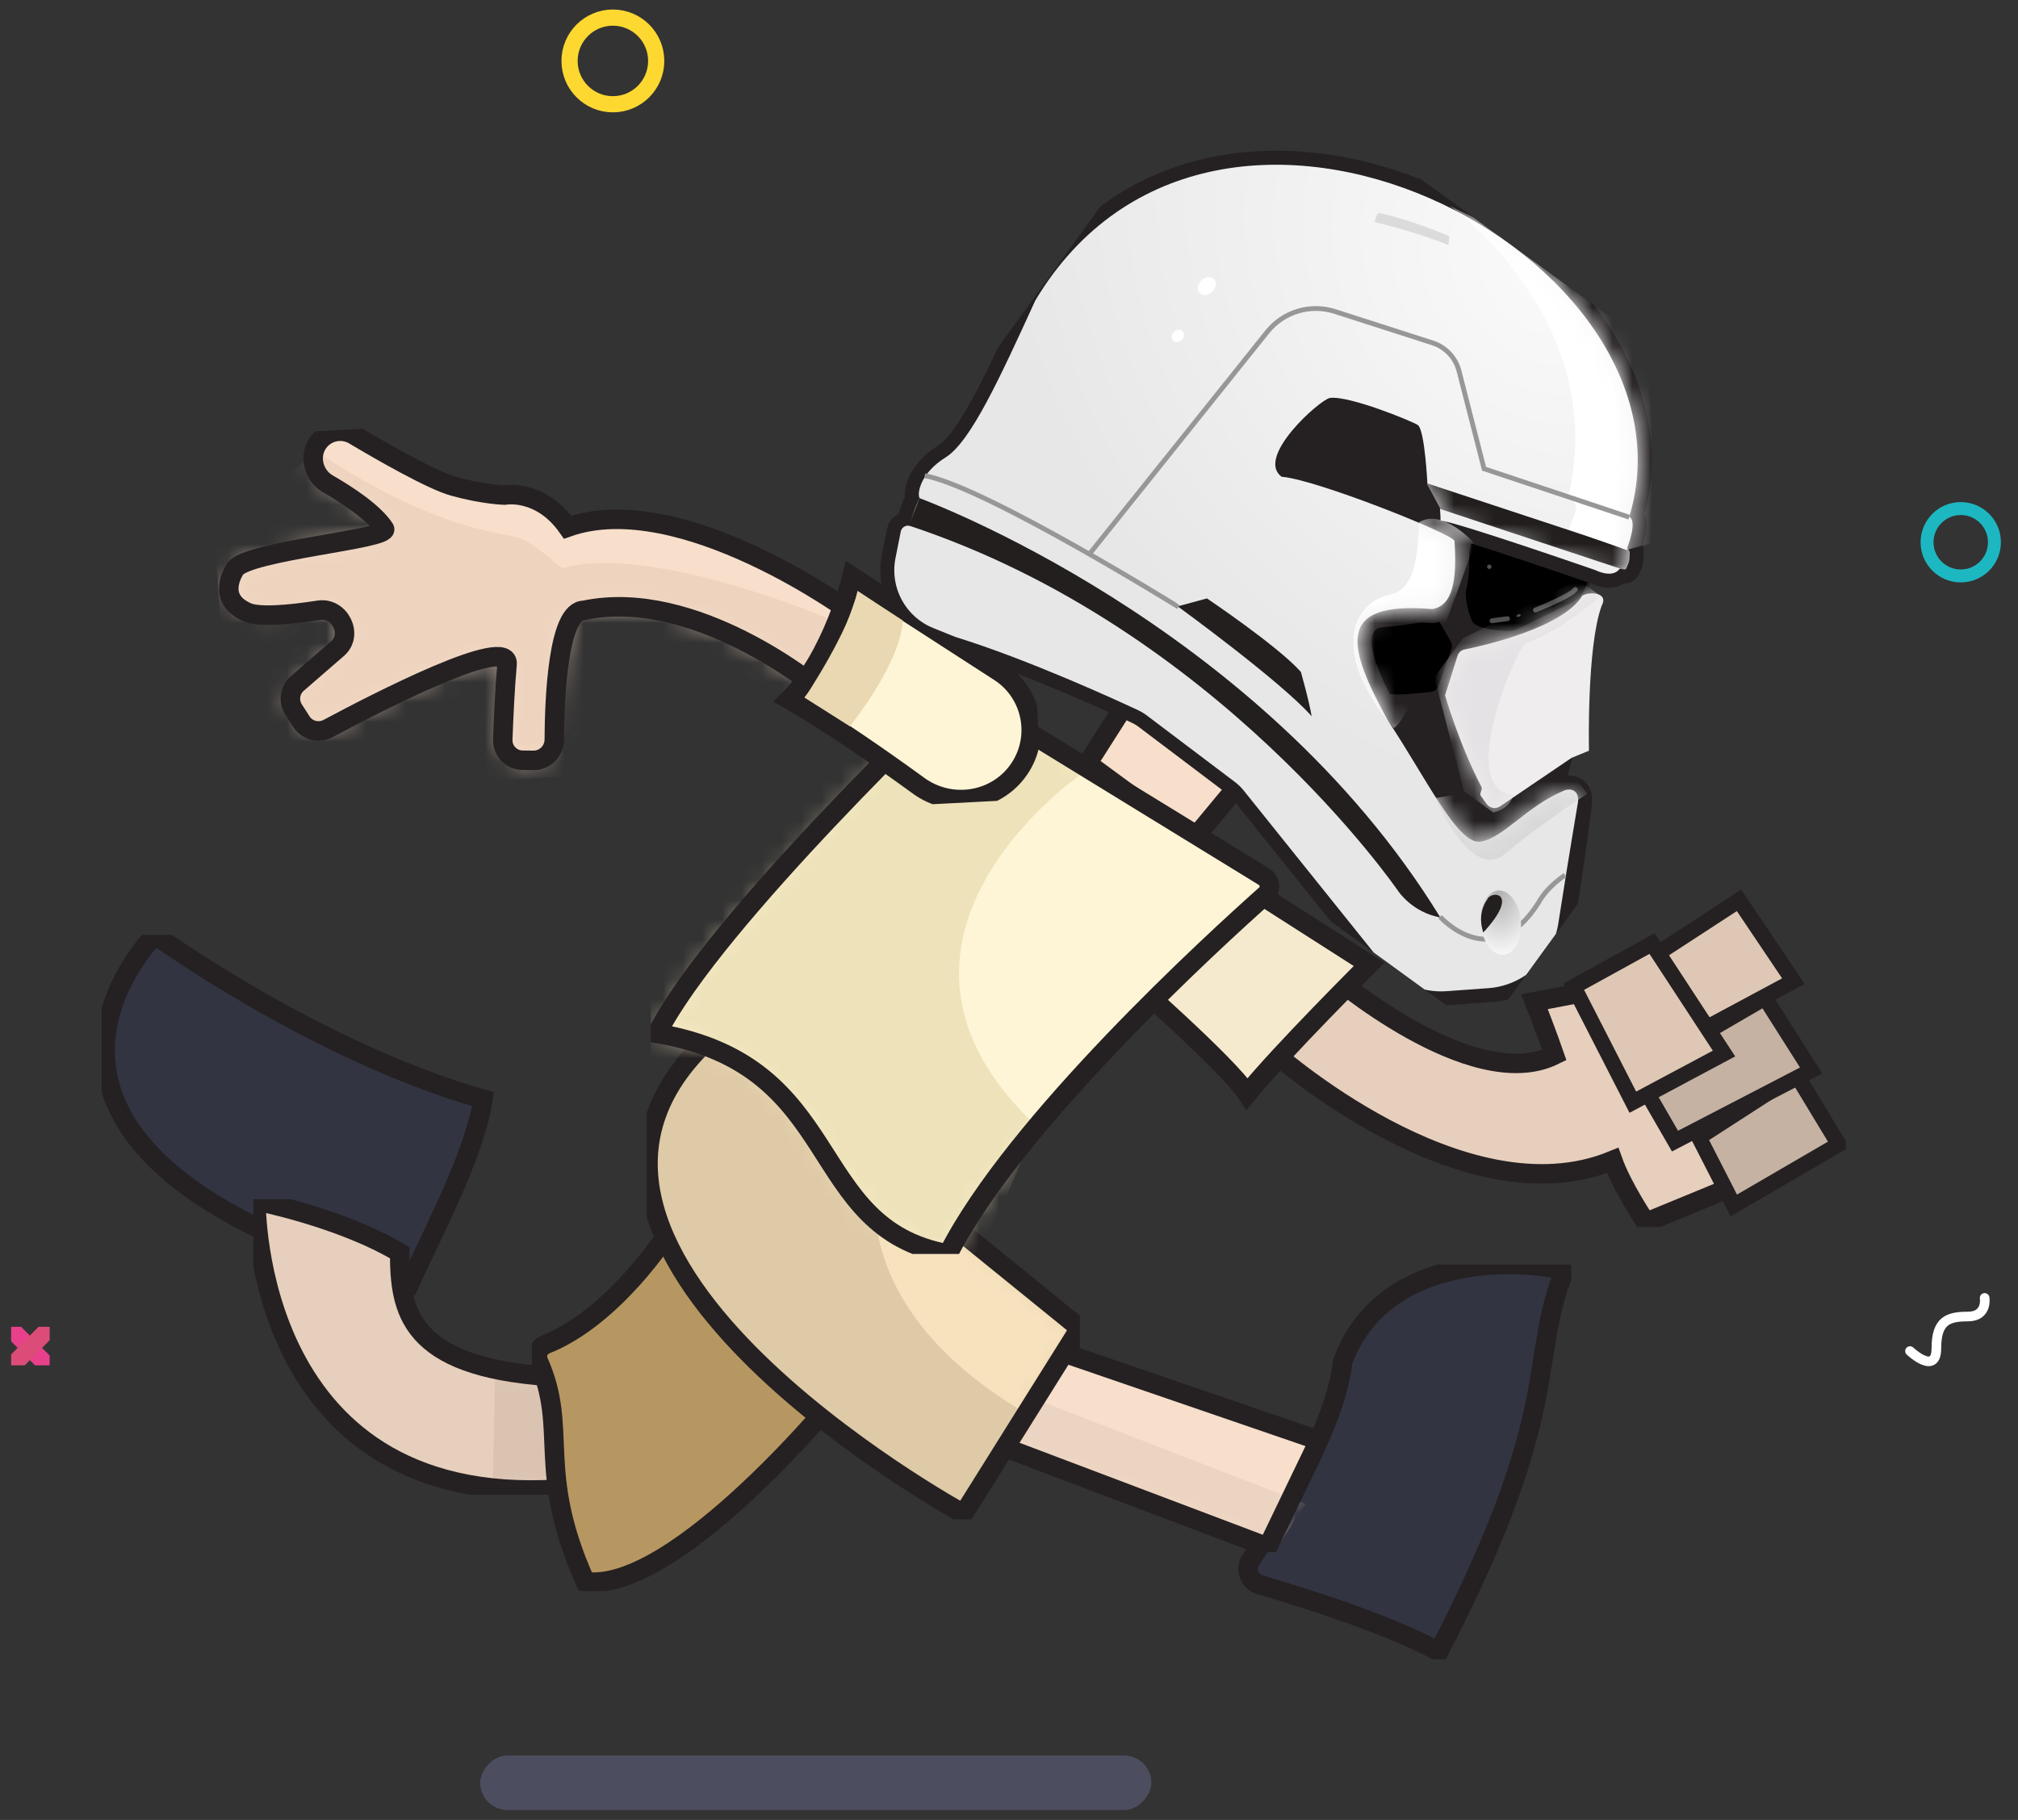 <svg width="102" height="92" viewBox="0 0 102 92" fill="none" xmlns="http://www.w3.org/2000/svg">
<rect x="0" y="0" width="102" height="92" fill="#333333" stroke="none"/>
<g clip-path="url(#clip0)">
<rect width="33.923" height="2.752" rx="1.376" transform="matrix(-1 0 0 1 58.194 88.745)" fill="#4D4D60"/>
<g clip-path="url(#clip1)">
<path fill-rule="evenodd" clip-rule="evenodd" d="M60.268 42.491L62.743 39.509L57.407 34.767L54.969 38.596L60.268 42.491Z" fill="#F7DFCB" stroke="#252122" stroke-width="0.985"/>
<g clip-path="url(#clip2)">
<path fill-rule="evenodd" clip-rule="evenodd" d="M64.217 53.068C64.217 53.068 73.89 61.794 81.514 58.663C82.001 60.033 83.192 61.794 83.192 61.794L89.977 59.001L85.173 49.188L77.561 50.639C77.561 50.639 78.266 52.458 78.566 53.336C74.39 55.399 67.196 49.188 67.196 49.188L64.217 53.068Z" fill="#E7CFBD" stroke="#252122" stroke-width="0.985"/>
<path fill-rule="evenodd" clip-rule="evenodd" d="M90.797 54.315L92.938 57.851L87.635 60.938L85.874 57.495L90.797 54.315Z" fill="#C5B2A3" stroke="#252122" stroke-width="0.788"/>
<path fill-rule="evenodd" clip-rule="evenodd" d="M84.663 57.685L91.544 54.116L89.213 50.441L82.678 54.246L84.663 57.685Z" fill="#C5B2A3" stroke="#252122" stroke-width="0.788"/>
<path fill-rule="evenodd" clip-rule="evenodd" d="M85.856 52.17L90.647 49.599L87.899 45.514L83.437 48.422L85.856 52.17Z" fill="#DEC8B5" stroke="#252122" stroke-width="0.788"/>
<path fill-rule="evenodd" clip-rule="evenodd" d="M83.503 47.699L87.14 53.258L82.532 55.718L79.543 49.879L83.503 47.699Z" fill="#DEC8B5" stroke="#252122" stroke-width="0.788"/>
<path fill-rule="evenodd" clip-rule="evenodd" d="M56.87 49.266C56.87 49.266 62.032 53.775 63.038 55.296C64.76 53.173 69.206 48.749 69.206 48.749L62.473 44.444L56.87 49.266Z" fill="#F6EACE" stroke="#252122" stroke-width="0.985"/>
</g>
<g clip-path="url(#clip3)">
<path fill-rule="evenodd" clip-rule="evenodd" d="M63.675 80.111C63.144 79.956 62.914 79.318 63.223 78.859C64.557 76.876 67.503 72.177 67.862 68.846C69.958 63.122 77.224 63.723 79.072 64.232C77.224 68.846 79.072 71.234 72.725 83.487C70.02 82.039 65.694 80.698 63.675 80.111Z" fill="#323441" stroke="#252122" stroke-width="0.985"/>
<g clip-path="url(#clip4)">
<path fill-rule="evenodd" clip-rule="evenodd" d="M53.197 68.193L66.67 72.817L64.076 78.205L50.169 72.945L53.197 68.193Z" fill="#F7DFCB"/>
<mask id="mask0" mask-type="alpha" maskUnits="userSpaceOnUse" x="50" y="68" width="17" height="11">
<path fill-rule="evenodd" clip-rule="evenodd" d="M53.197 68.193L66.67 72.817L64.076 78.205L50.169 72.945L53.197 68.193Z" fill="white"/>
</mask>
<g mask="url(#mask0)">
<path fill-rule="evenodd" clip-rule="evenodd" d="M51.184 70.285L65.998 76.023L64.629 78.118L50.103 72.688L51.184 70.285Z" fill="#EBD4C1"/>
</g>
<path fill-rule="evenodd" clip-rule="evenodd" d="M53.197 68.193L66.67 72.817L64.076 78.205L50.169 72.945L53.197 68.193Z" stroke="#252122" stroke-width="0.985"/>
<mask id="mask1" mask-type="alpha" maskUnits="userSpaceOnUse" x="49" y="67" width="19" height="12">
<path fill-rule="evenodd" clip-rule="evenodd" d="M53.197 68.193L66.67 72.817L64.076 78.205L50.169 72.945L53.197 68.193Z" fill="white" stroke="white" stroke-width="0.985"/>
</mask>
<g mask="url(#mask1)">
</g>
</g>
</g>
<g clip-path="url(#clip5)">
<path fill-rule="evenodd" clip-rule="evenodd" d="M20.694 64.903C21.781 62.505 24.005 58.349 24.413 55.567C15.908 53.132 7.837 47.258 7.837 47.258C7.837 47.258 -3.143 58.157 20.694 64.903Z" fill="#323441" stroke="#252122" stroke-width="0.985"/>
<g clip-path="url(#clip6)">
<path fill-rule="evenodd" clip-rule="evenodd" d="M27.766 69.579C20.645 69.094 20.203 66.251 20.203 63.327C17.211 61.536 12.941 60.706 12.941 60.706C12.941 60.706 12.695 76.737 28.954 75.221C28.404 72.743 28.954 71.93 27.766 69.579Z" fill="#E7CFBD"/>
<mask id="mask2" mask-type="alpha" maskUnits="userSpaceOnUse" x="12" y="60" width="17" height="16">
<path fill-rule="evenodd" clip-rule="evenodd" d="M27.766 69.579C20.645 69.094 20.203 66.251 20.203 63.327C17.211 61.536 12.941 60.706 12.941 60.706C12.941 60.706 12.695 76.737 28.954 75.221C28.404 72.743 28.954 71.93 27.766 69.579Z" fill="white"/>
</mask>
<g mask="url(#mask2)">
<path fill-rule="evenodd" clip-rule="evenodd" d="M25.021 69.708L24.901 75.323L28.606 75.293L28.38 69.588L25.021 69.708Z" fill="#DAC3B1"/>
</g>
<path fill-rule="evenodd" clip-rule="evenodd" d="M27.766 69.579C20.645 69.094 20.203 66.251 20.203 63.327C17.211 61.536 12.941 60.706 12.941 60.706C12.941 60.706 12.695 76.737 28.954 75.221C28.404 72.743 28.954 71.93 27.766 69.579Z" stroke="#252122" stroke-width="0.985"/>
<mask id="mask3" mask-type="alpha" maskUnits="userSpaceOnUse" x="12" y="60" width="18" height="16">
<path fill-rule="evenodd" clip-rule="evenodd" d="M27.766 69.579C20.645 69.094 20.203 66.251 20.203 63.327C17.211 61.536 12.941 60.706 12.941 60.706C12.941 60.706 12.695 76.737 28.954 75.221C28.404 72.743 28.954 71.93 27.766 69.579Z" fill="white" stroke="white" stroke-width="0.985"/>
</mask>
<g mask="url(#mask3)">
</g>
</g>
</g>
<g clip-path="url(#clip7)">
<path fill-rule="evenodd" clip-rule="evenodd" d="M33.751 62.347C33.751 62.347 31.064 66.581 27.577 67.962C27.238 68.096 27.069 68.495 27.218 68.828C28.763 72.287 27.055 74.311 29.585 79.954C34.202 80.578 42.549 70.304 42.549 70.304L33.751 62.347Z" fill="#B79761" stroke="#252122" stroke-width="0.985"/>
<g clip-path="url(#clip8)">
<path fill-rule="evenodd" clip-rule="evenodd" d="M54.581 67.14C54.581 67.14 42.964 57.712 36.173 52.215C23.875 62.956 48.702 76.526 48.702 76.526L54.581 67.14Z" fill="#DFCAA7"/>
<mask id="mask4" mask-type="alpha" maskUnits="userSpaceOnUse" x="32" y="52" width="23" height="25">
<path fill-rule="evenodd" clip-rule="evenodd" d="M54.581 67.14C54.581 67.14 42.964 57.712 36.173 52.215C23.875 62.956 48.702 76.526 48.702 76.526L54.581 67.14Z" fill="white"/>
</mask>
<g mask="url(#mask4)">
<path fill-rule="evenodd" clip-rule="evenodd" d="M51.321 71.125C42.467 65.62 44.398 59.2 44.398 59.2L53.94 67.112C53.94 67.112 52.507 72.022 51.321 71.125Z" fill="#F7E2BE"/>
</g>
<path fill-rule="evenodd" clip-rule="evenodd" d="M54.581 67.14C54.581 67.14 42.964 57.712 36.173 52.215C23.875 62.956 48.702 76.526 48.702 76.526L54.581 67.14Z" stroke="#252122" stroke-width="0.985"/>
<mask id="mask5" mask-type="alpha" maskUnits="userSpaceOnUse" x="32" y="51" width="24" height="27">
<path fill-rule="evenodd" clip-rule="evenodd" d="M54.581 67.14C54.581 67.14 42.964 57.712 36.173 52.215C23.875 62.956 48.702 76.526 48.702 76.526L54.581 67.14Z" fill="white" stroke="white" stroke-width="0.985"/>
</mask>
<g mask="url(#mask5)">
</g>
</g>
<g clip-path="url(#clip9)">
<path fill-rule="evenodd" clip-rule="evenodd" d="M63.971 45.233C64.257 44.978 64.217 44.518 63.889 44.317L48.415 34.82C48.415 34.82 36.102 46.512 33.215 52.24C42.813 53.869 40.614 62.068 47.922 63.39C51.286 56.741 61.433 47.489 63.971 45.233Z" fill="#FEF5D6"/>
<mask id="mask6" mask-type="alpha" maskUnits="userSpaceOnUse" x="33" y="34" width="32" height="30">
<path fill-rule="evenodd" clip-rule="evenodd" d="M63.971 45.233C64.257 44.978 64.217 44.518 63.889 44.317L48.415 34.82C48.415 34.82 36.102 46.512 33.215 52.24C42.813 53.869 40.614 62.068 47.922 63.39C51.286 56.741 61.433 47.489 63.971 45.233Z" fill="white"/>
</mask>
<g mask="url(#mask6)">
<path fill-rule="evenodd" clip-rule="evenodd" d="M54.561 39.2C54.561 39.2 42.573 47.529 52.239 56.788C50.839 61.988 47.299 66.185 47.299 66.185L28.273 50.273L39.047 36.992L47.63 34.047L54.561 39.2Z" fill="#EDE2B9"/>
</g>
<path fill-rule="evenodd" clip-rule="evenodd" d="M63.971 45.233C64.257 44.978 64.217 44.518 63.889 44.317L48.415 34.82C48.415 34.82 36.102 46.512 33.215 52.24C42.813 53.869 40.614 62.068 47.922 63.39C51.286 56.741 61.433 47.489 63.971 45.233Z" stroke="#252122" stroke-width="0.985"/>
<mask id="mask7" mask-type="alpha" maskUnits="userSpaceOnUse" x="32" y="34" width="33" height="30">
<path fill-rule="evenodd" clip-rule="evenodd" d="M63.971 45.233C64.257 44.978 64.217 44.518 63.889 44.317L48.415 34.82C48.415 34.82 36.102 46.512 33.215 52.24C42.813 53.869 40.614 62.068 47.922 63.39C51.286 56.741 61.433 47.489 63.971 45.233Z" fill="white" stroke="white" stroke-width="0.985"/>
</mask>
<g mask="url(#mask7)">
</g>
</g>
</g>
<g clip-path="url(#clip10)">
<g clip-path="url(#clip11)">
<path fill-rule="evenodd" clip-rule="evenodd" d="M43.117 31.021C43.117 31.021 34.425 24.62 28.692 26.65C27.303 24.683 25.509 25.027 25.509 25.027C25.509 25.027 24.462 25.008 22.914 24.577C21.825 24.274 19.301 22.826 17.901 21.994C17.332 21.656 16.602 21.768 16.167 22.266C15.574 22.945 15.794 24.011 16.575 24.461C17.625 25.066 18.9 25.915 19.43 26.724C19.782 27.26 12.442 27.836 11.875 28.776C11.646 29.155 11.073 30.312 12.475 30.944C13.074 31.215 14.583 31.085 16.114 30.848C17.173 30.684 17.872 32.084 17.063 32.786L15.032 34.547C14.649 34.879 14.567 35.443 14.841 35.87L15.229 36.475C15.519 36.929 16.109 37.082 16.585 36.827C18.997 35.536 25.774 32.038 25.63 33.583C25.521 34.756 25.45 36.351 25.412 37.383C25.391 37.954 25.846 38.426 26.417 38.431L26.963 38.437C27.543 38.443 28.014 37.967 28.017 37.387C28.027 35.299 28.203 30.854 29.516 30.855C35.117 29.663 41.269 34.744 41.269 34.744L43.117 31.021Z" fill="#F7DFCB"/>
<mask id="mask8" mask-type="alpha" maskUnits="userSpaceOnUse" x="11" y="21" width="33" height="18">
<path fill-rule="evenodd" clip-rule="evenodd" d="M43.117 31.021C43.117 31.021 34.425 24.62 28.693 26.65C27.303 24.683 25.51 25.027 25.51 25.027C25.51 25.027 24.462 25.008 22.915 24.577C21.826 24.274 19.301 22.826 17.901 21.994C17.332 21.656 16.602 21.768 16.167 22.266C15.574 22.945 15.794 24.011 16.575 24.461C17.625 25.066 18.9 25.915 19.43 26.724C19.782 27.26 12.442 27.836 11.875 28.776C11.646 29.155 11.073 30.312 12.475 30.944C13.074 31.215 14.583 31.085 16.114 30.848C17.173 30.684 17.873 32.084 17.063 32.786L15.032 34.547C14.649 34.879 14.568 35.443 14.841 35.87L15.229 36.475C15.52 36.929 16.109 37.082 16.585 36.827C18.997 35.536 25.774 32.038 25.63 33.583C25.521 34.756 25.45 36.351 25.412 37.383C25.391 37.954 25.846 38.426 26.417 38.431L26.963 38.437C27.543 38.443 28.014 37.967 28.017 37.387C28.027 35.299 28.203 30.854 29.517 30.855C35.117 29.663 41.269 34.744 41.269 34.744L43.117 31.021Z" fill="white"/>
</mask>
<g mask="url(#mask8)">
<path fill-rule="evenodd" clip-rule="evenodd" d="M42.328 31.454C42.328 31.454 33.012 27.408 28.41 28.727C26.739 27.333 26.493 27.195 25.509 27.029C20.673 26.213 16.029 22.82 16.029 22.82L10.403 27.336L12.822 39.779L21.468 40.137L27.266 41.319C27.266 41.319 31.393 39.373 31.332 38.218C31.272 37.062 31.442 32.631 31.442 32.631L39.096 37.303L42.328 31.454Z" fill="#EED4BF"/>
</g>
<path fill-rule="evenodd" clip-rule="evenodd" d="M43.117 31.021C43.117 31.021 34.425 24.62 28.692 26.65C27.303 24.683 25.509 25.027 25.509 25.027C25.509 25.027 24.462 25.008 22.914 24.577C21.825 24.274 19.301 22.826 17.901 21.994C17.332 21.656 16.602 21.768 16.167 22.266V22.266C15.574 22.945 15.794 24.011 16.575 24.461C17.625 25.066 18.9 25.915 19.43 26.724C19.782 27.26 12.442 27.836 11.875 28.776C11.646 29.155 11.073 30.312 12.475 30.944C13.074 31.215 14.583 31.085 16.114 30.848C17.173 30.684 17.872 32.084 17.063 32.786L15.032 34.547C14.649 34.879 14.567 35.443 14.841 35.87L15.229 36.475C15.519 36.929 16.109 37.082 16.585 36.827C18.997 35.536 25.774 32.038 25.63 33.583C25.521 34.756 25.45 36.351 25.412 37.383C25.391 37.954 25.846 38.426 26.417 38.431L26.963 38.437C27.543 38.443 28.014 37.967 28.017 37.387C28.027 35.299 28.203 30.854 29.516 30.855C35.117 29.663 41.269 34.744 41.269 34.744L43.117 31.021Z" stroke="#252122" stroke-width="0.985"/>
<mask id="mask9" mask-type="alpha" maskUnits="userSpaceOnUse" x="10" y="20" width="34" height="20">
<path fill-rule="evenodd" clip-rule="evenodd" d="M43.117 31.021C43.117 31.021 34.425 24.62 28.692 26.65C27.303 24.683 25.509 25.027 25.509 25.027C25.509 25.027 24.462 25.008 22.914 24.577C21.825 24.274 19.301 22.826 17.901 21.994C17.332 21.656 16.602 21.768 16.167 22.266C15.574 22.945 15.794 24.011 16.575 24.461C17.625 25.066 18.9 25.915 19.43 26.724C19.782 27.26 12.442 27.836 11.875 28.776C11.646 29.155 11.073 30.312 12.475 30.944C13.074 31.215 14.583 31.085 16.114 30.848C17.173 30.684 17.872 32.084 17.063 32.786L15.032 34.547C14.649 34.879 14.567 35.443 14.841 35.87L15.229 36.475C15.519 36.929 16.109 37.082 16.585 36.827C18.997 35.536 25.774 32.038 25.63 33.583C25.521 34.756 25.45 36.351 25.412 37.383C25.391 37.954 25.846 38.426 26.417 38.431L26.963 38.437C27.543 38.443 28.014 37.967 28.017 37.387C28.027 35.299 28.203 30.854 29.516 30.855C35.117 29.663 41.269 34.744 41.269 34.744L43.117 31.021Z" fill="white" stroke="white" stroke-width="0.985"/>
</mask>
<g mask="url(#mask9)">
</g>
</g>
<path fill-rule="evenodd" clip-rule="evenodd" d="M43.063 29.144L50.52 33.96C52.244 35.074 52.646 37.425 51.389 39.049C50.204 40.58 48.001 40.862 46.435 39.723C44.533 38.34 41.993 36.567 39.891 35.363C42.076 33.196 43.063 29.144 43.063 29.144Z" fill="#FEF5D6" stroke="#252122" stroke-width="0.985"/>
<path fill-rule="evenodd" clip-rule="evenodd" d="M45.63 31.366C45.536 33.525 42.956 36.716 42.956 36.716L40.675 35.272C40.675 35.272 42.984 31.82 43.343 29.867C43.343 29.867 44.959 30.933 45.63 31.366Z" fill="#E9D8B1"/>
</g>
</g>
<g clip-path="url(#clip12)">
<g clip-path="url(#clip13)">
<path fill-rule="evenodd" clip-rule="evenodd" d="M78.938 40.436L79.631 37.694C79.631 37.694 79.537 33.764 79.978 30.069C80.554 29.48 80.709 28.669 80.709 28.669L72.221 20.119L64.543 17.669L60.051 23.4L73.527 44.981L78.055 42.713L78.938 40.436Z" fill="#252122"/>
<path fill-rule="evenodd" clip-rule="evenodd" d="M69.84 34.996C70.239 35.216 71.736 35.05 72.352 34.97C72.517 34.949 72.654 34.835 72.71 34.677L73.366 32.8C73.409 32.676 73.396 32.54 73.331 32.427L72.63 31.212C72.615 31.186 72.59 31.167 72.56 31.162C72.429 31.139 72.064 31.107 72.016 31.433C71.071 31.594 70.114 31.694 69.533 31.745C69.225 31.773 68.993 32.038 69.03 32.344C69.118 33.072 69.336 34.335 69.84 34.996Z" fill="black"/>
<path fill-rule="evenodd" clip-rule="evenodd" d="M75.285 27.066C74.887 26.936 74.461 27.141 74.354 27.545C74.113 28.455 73.831 30.066 74.387 31.353C74.512 31.776 75.686 31.878 76.219 31.902C76.39 31.909 76.559 31.87 76.713 31.795L79.463 30.457C79.714 30.335 79.916 30.131 80.037 29.879L80.559 28.787L75.285 27.066Z" fill="black"/>
<path d="M75.411 31.38L76.197 31.276" stroke="#4F4F4F" stroke-width="0.243" stroke-linecap="round" stroke-linejoin="round"/>
<path d="M77.608 30.837C77.608 30.837 79.375 30.141 79.626 29.796" stroke="#4F4F4F" stroke-width="0.243" stroke-linecap="round" stroke-linejoin="round"/>
<path fill-rule="evenodd" clip-rule="evenodd" d="M75.21 28.743C75.16 28.707 75.149 28.636 75.186 28.586C75.222 28.536 75.293 28.524 75.343 28.561C75.393 28.598 75.404 28.668 75.368 28.718C75.331 28.768 75.261 28.78 75.21 28.743Z" fill="#4F4F4F"/>
<path fill-rule="evenodd" clip-rule="evenodd" d="M76.653 31.156C76.643 31.127 76.681 31.086 76.74 31.064C76.798 31.043 76.854 31.05 76.865 31.079C76.875 31.108 76.837 31.149 76.778 31.17C76.72 31.191 76.664 31.185 76.653 31.156Z" fill="#4F4F4F"/>
</g>
<g clip-path="url(#clip14)">
<g clip-path="url(#clip15)">
<path fill-rule="evenodd" clip-rule="evenodd" d="M79.055 39.963C79.408 39.815 79.854 39.978 79.755 40.583C79.434 43.195 79.1 45.351 78.834 46.913C78.549 48.588 77.144 49.815 75.45 49.938L73.119 50.106C71.866 50.197 70.648 49.666 69.862 48.686L62.861 39.96C62.733 39.801 62.586 39.658 62.423 39.534L57.964 36.166C57.832 36.066 57.69 35.98 57.54 35.909C56.493 35.418 51.992 33.344 48.282 32.196C47.906 32.045 47.531 31.894 47.173 31.749C45.77 31.184 44.967 29.7 45.262 28.216L45.53 26.873C45.571 26.665 45.777 26.532 45.984 26.581V26.581C45.984 26.581 46.157 25.837 46.483 25.188C46.343 24.948 46.52 23.914 47.795 23.123C49.071 22.332 50.55 19.073 52.332 15.185C61.441 -0.026 86.346 12.969 82.35 26.132C82.796 26.329 82.239 27.718 82.239 27.718C82.239 27.718 82.378 27.83 82.376 27.919C82.368 28.368 82.355 28.387 82.201 28.736C82.13 28.847 82.035 28.743 81.869 28.752C81.495 29.267 80.644 28.823 80.644 28.823C80.644 28.823 73.633 26.386 72.814 26.318C72.813 26.07 72.782 25.678 72.782 25.678L72.151 24.495C72.151 24.495 72.022 21.745 71.666 21.487C71.436 21.32 68.189 19.98 67.217 20.118C66.745 20.186 63.423 23.111 64.786 24.102C66.512 24.228 73.512 27.028 73.516 27.344C73.66 29.37 73.413 30.623 72.395 30.791C67.454 30.372 68.106 32.68 70.132 36.391C72.059 39.288 73.672 42.691 74.812 42.547C75.952 42.403 77.141 40.765 79.055 39.963Z" stroke="#252122" stroke-width="1.419"/>
<path fill-rule="evenodd" clip-rule="evenodd" d="M79.055 39.963C79.408 39.815 79.854 39.977 79.754 40.583C79.333 43.079 79.003 45.145 78.766 46.677C78.49 48.457 77.026 49.823 75.23 49.953L73.118 50.106C71.865 50.197 70.648 49.666 69.862 48.686L62.861 39.96C62.733 39.801 62.586 39.658 62.423 39.534L57.964 36.166C57.831 36.066 57.69 35.98 57.54 35.909C56.493 35.418 51.991 33.344 48.281 32.196C47.906 32.045 47.531 31.894 47.172 31.749C45.769 31.184 44.967 29.7 45.262 28.216L45.529 26.873C45.571 26.665 45.777 26.532 45.983 26.581C45.983 26.581 46.156 25.837 46.483 25.188C46.342 24.948 46.519 23.914 47.795 23.123C49.07 22.332 50.55 19.073 52.332 15.185C61.44 -0.026 86.345 12.969 82.349 26.132C82.796 26.329 82.238 27.718 82.238 27.718C82.238 27.718 82.377 27.829 82.376 27.919C82.368 28.368 82.354 28.387 82.2 28.736C82.129 28.847 82.034 28.743 81.869 28.752C81.495 29.266 80.644 28.823 80.644 28.823C80.644 28.823 73.633 26.386 72.814 26.318C72.813 26.07 72.782 25.678 72.782 25.678L72.151 24.495C72.151 24.495 72.021 21.745 71.666 21.487C71.435 21.32 68.189 19.98 67.216 20.118C66.745 20.186 63.422 23.111 64.785 24.102C66.512 24.228 73.512 27.028 73.516 27.344C73.66 29.37 73.412 30.623 72.395 30.791C67.454 30.372 68.106 32.68 70.131 36.391C72.058 39.288 73.671 42.691 74.811 42.547C75.952 42.403 77.141 40.765 79.055 39.963Z" fill="url(#paint0_radial)"/>
<mask id="mask10" mask-type="alpha" maskUnits="userSpaceOnUse" x="42" y="1" width="53" height="52">
<path fill-rule="evenodd" clip-rule="evenodd" d="M79.055 39.963C79.408 39.815 79.854 39.977 79.754 40.583C79.333 43.079 79.003 45.145 78.766 46.677C78.49 48.457 77.026 49.823 75.23 49.953L73.118 50.106C71.865 50.197 70.648 49.666 69.862 48.686L62.861 39.96C62.733 39.801 62.586 39.658 62.423 39.534L57.964 36.166C57.831 36.066 57.69 35.98 57.54 35.909C56.493 35.418 51.991 33.344 48.281 32.196C47.906 32.045 47.531 31.894 47.172 31.749C45.769 31.184 44.967 29.7 45.262 28.216L45.529 26.873C45.571 26.665 45.777 26.532 45.983 26.581C45.983 26.581 46.156 25.837 46.483 25.188C46.342 24.948 46.519 23.914 47.795 23.123C49.07 22.332 50.55 19.073 52.332 15.185C61.44 -0.026 86.345 12.969 82.349 26.132C82.796 26.329 82.238 27.718 82.238 27.718C82.238 27.718 82.377 27.829 82.376 27.919C82.368 28.368 82.354 28.387 82.2 28.736C82.129 28.847 82.034 28.743 81.869 28.752C81.495 29.266 80.644 28.823 80.644 28.823C80.644 28.823 73.633 26.386 72.814 26.318C72.813 26.07 72.782 25.678 72.782 25.678L72.151 24.495C72.151 24.495 72.021 21.745 71.666 21.487C71.435 21.32 68.189 19.98 67.216 20.118C66.745 20.186 63.422 23.111 64.785 24.102C66.512 24.228 73.512 27.028 73.516 27.344C73.66 29.37 73.412 30.623 72.395 30.791C67.454 30.372 68.106 32.68 70.131 36.391C72.058 39.288 73.671 42.691 74.811 42.547C75.952 42.403 77.141 40.765 79.055 39.963Z" fill="white"/>
</mask>
<g mask="url(#mask10)">
<path fill-rule="evenodd" clip-rule="evenodd" d="M72.553 40.343C72.553 40.343 74.261 44.389 75.937 43.268C77.856 41.64 80.239 40.127 80.239 40.127L79.504 39.169L72.553 40.343Z" fill="#D8D8D8"/>
<path fill-rule="evenodd" clip-rule="evenodd" d="M72.77 25.722L82.362 28.901L82.557 27.875L72.122 24.43L72.77 25.722Z" fill="#221E1E"/>
<path fill-rule="evenodd" clip-rule="evenodd" d="M70.444 36.806C67.36 33.206 68.16 30.501 70.306 30.039C71.505 29.749 71.654 28.184 71.729 26.4C72.934 25.666 74.524 27.469 74.524 27.469C74.524 27.469 71.608 36.124 70.444 36.806Z" fill="white"/>
<path fill-rule="evenodd" clip-rule="evenodd" d="M79.3 26.768C79.3 26.768 79.514 26.199 79.668 25.73C79.67 25.393 79.476 25.336 79.311 24.943C81.273 15.991 73.255 10.397 73.255 10.397L82.756 14.979L84.268 27.247L82.204 27.8L79.3 26.768Z" fill="white"/>
</g>
</g>
<path fill-rule="evenodd" clip-rule="evenodd" d="M45.973 26.58C61.584 31.75 70.674 45.049 70.674 45.049C70.674 45.049 71.379 46.124 72.802 46.379C63.634 31.443 46.478 25.183 46.478 25.183C46.478 25.183 45.827 26.78 45.973 26.58Z" fill="#231F1F"/>
<path d="M72.787 46.342C72.787 46.342 75.42 49.314 77.758 45.642C78.223 44.788 79.106 44.241 79.106 44.241" stroke="#979797" stroke-width="0.243"/>
<path fill-rule="evenodd" clip-rule="evenodd" d="M76.002 48.261C75.444 48.31 74.928 47.623 74.85 46.727C74.771 45.831 75.16 45.065 75.718 45.016C76.276 44.967 76.792 45.654 76.871 46.55C76.949 47.446 76.56 48.212 76.002 48.261Z" fill="url(#paint1_radial)"/>
<path fill-rule="evenodd" clip-rule="evenodd" d="M74.975 47.138C74.975 47.138 74.613 46.241 75.175 45.468C75.353 45.003 76.879 45.068 74.975 47.138Z" fill="#231F1F"/>
<path fill-rule="evenodd" clip-rule="evenodd" d="M66.298 36.206C66.247 35.927 66.13 35.301 65.754 33.967C64.594 32.661 61.005 30.251 61.005 30.251L59.527 30.652C59.527 30.652 64.729 34.433 66.298 36.206Z" fill="#231F1F"/>
<g clip-path="url(#clip16)">
<path d="M46.742 24.047C49.744 24.587 59.566 30.682 59.566 30.682" stroke="#979797" stroke-width="0.243"/>
</g>
<path d="M55.087 27.98L64.055 16.776C64.871 15.756 66.232 15.347 67.475 15.747L72.407 17.333C73.069 17.546 73.575 18.084 73.747 18.757L75.013 23.697L82.347 26.144" stroke="#979797" stroke-width="0.243"/>
<path fill-rule="evenodd" clip-rule="evenodd" d="M69.484 11.224C69.484 11.224 69.52 10.973 69.67 10.766C71.182 11.053 73.261 11.939 73.261 11.939L73.21 12.39C71.542 11.704 69.484 11.224 69.484 11.224Z" fill="#DBDBDB"/>
<path fill-rule="evenodd" clip-rule="evenodd" d="M60.642 14.818C60.488 14.664 60.523 14.379 60.721 14.182C60.918 13.985 61.203 13.949 61.357 14.103C61.511 14.257 61.476 14.542 61.279 14.74C61.081 14.937 60.796 14.972 60.642 14.818Z" fill="white"/>
<path fill-rule="evenodd" clip-rule="evenodd" d="M59.299 17.222C59.187 17.114 59.201 16.918 59.33 16.784C59.459 16.65 59.655 16.629 59.767 16.737C59.879 16.845 59.865 17.041 59.735 17.175C59.606 17.309 59.411 17.33 59.299 17.222Z" fill="white"/>
<g clip-path="url(#clip17)">
<path fill-rule="evenodd" clip-rule="evenodd" d="M79.434 38.311L75.822 40.762C75.599 40.913 75.296 40.858 75.14 40.639L74.846 40.226C74.763 40.108 74.935 39.935 74.889 39.798C73.748 37.62 73.04 35.144 73.04 35.144L73.674 33.145C73.725 32.986 73.857 32.868 74.02 32.834C75.076 32.619 78.987 31.725 79.979 30.112C80.353 29.885 81.334 29.952 80.952 30.631C80.195 32.733 80.315 37.95 80.315 37.95L79.434 38.311Z" fill="#EFEDEE"/>
<mask id="mask11" mask-type="alpha" maskUnits="userSpaceOnUse" x="73" y="29" width="9" height="12">
<path fill-rule="evenodd" clip-rule="evenodd" d="M79.434 38.311L75.822 40.762C75.599 40.913 75.296 40.858 75.14 40.639L74.846 40.226C74.763 40.108 74.935 39.935 74.889 39.798C73.748 37.62 73.04 35.144 73.04 35.144L73.674 33.145C73.725 32.986 73.857 32.868 74.02 32.834C75.076 32.619 78.987 31.725 79.979 30.112C80.353 29.885 81.334 29.952 80.952 30.631C80.195 32.733 80.315 37.95 80.315 37.95L79.434 38.311Z" fill="white"/>
</mask>
<g mask="url(#mask11)">
<path fill-rule="evenodd" clip-rule="evenodd" d="M76.465 40.186C73.641 39.884 76.499 33.169 77.082 32.529C78.855 31.932 80.917 30.133 80.917 30.133L79.769 29.299L72.214 33.151L74.312 41.208C74.312 41.208 76.285 41.321 76.465 40.186Z" fill="#E4E2E4"/>
</g>
</g>
</g>
</g>
</g>
<path fill-rule="evenodd" clip-rule="evenodd" d="M30.978 5.27C29.768 5.27 28.788 4.289 28.788 3.08C28.788 1.87 29.768 0.89 30.978 0.89C32.187 0.89 33.168 1.87 33.168 3.08C33.168 4.289 32.187 5.27 30.978 5.27Z" stroke="#FDD830" stroke-width="0.818"/>
<path fill-rule="evenodd" clip-rule="evenodd" d="M99.106 29.115C98.165 29.115 97.403 28.352 97.403 27.411C97.403 26.471 98.165 25.708 99.106 25.708C100.047 25.708 100.809 26.471 100.809 27.411C100.809 28.352 100.047 29.115 99.106 29.115Z" stroke="#1DB7C2" stroke-width="0.654"/>
<g clip-path="url(#clip18)">
<path d="M0.687 67.309L2.332 68.966" stroke="#E8408B" stroke-width="0.876" stroke-linecap="round" stroke-linejoin="round"/>
<path d="M2.331 67.309L0.687 68.966" stroke="#DC4C79" stroke-width="0.876" stroke-linecap="round" stroke-linejoin="round"/>
</g>
<path d="M100.314 65.612C100.314 65.612 100.469 66.553 99.463 66.553C98.457 66.553 97.874 66.767 97.874 68.161C97.874 69.554 96.541 68.299 96.541 68.299" stroke="white" stroke-width="0.487" stroke-linecap="round" stroke-linejoin="round"/>
<defs>
<radialGradient id="paint0_radial" cx="0" cy="0" r="1" gradientUnits="userSpaceOnUse" gradientTransform="translate(78.144 13.672) rotate(138.063) scale(25.343 30.445)">
<stop offset="0.039" stop-color="#F9F9F9"/>
<stop offset="1" stop-color="#E8E7E8"/>
</radialGradient>
<radialGradient id="paint1_radial" cx="0" cy="0" r="1" gradientUnits="userSpaceOnUse" gradientTransform="translate(75.718 45.016) rotate(85) scale(3.257 2.029)">
<stop stop-color="#AFADAD"/>
<stop offset="1" stop-color="#F8F8F8"/>
</radialGradient>
<clipPath id="clip0">
<rect width="90.027" height="90.513" fill="white" transform="matrix(-1 0 0 1 94.483 1.377)"/>
</clipPath>
<clipPath id="clip1">
<rect width="88.567" height="64.722" fill="white" transform="matrix(-1 0 0 1 93.3 19.461)"/>
</clipPath>
<clipPath id="clip2">
<rect width="36.684" height="17.691" fill="white" transform="matrix(-1 0 0 1 93.3 44.332)"/>
</clipPath>
<clipPath id="clip3">
<rect width="29.684" height="19.952" fill="white" transform="matrix(-1 0 0 1 79.419 63.922)"/>
</clipPath>
<clipPath id="clip4">
<rect width="16.961" height="10.614" fill="white" transform="matrix(-1 0 0 1 66.797 67.853)"/>
</clipPath>
<clipPath id="clip5">
<rect width="23.845" height="28.711" fill="white" transform="matrix(-1 0 0 1 28.98 47.258)"/>
</clipPath>
<clipPath id="clip6">
<rect width="16.172" height="14.939" fill="white" transform="matrix(-1 0 0 1 28.979 60.624)"/>
</clipPath>
<clipPath id="clip7">
<rect width="37.957" height="45.743" fill="white" transform="matrix(-1 0 0 1 64.84 34.691)"/>
</clipPath>
<clipPath id="clip8">
<rect width="21.898" height="24.818" fill="white" transform="matrix(-1 0 0 1 54.584 51.989)"/>
</clipPath>
<clipPath id="clip9">
<rect width="31.951" height="28.698" fill="white" transform="matrix(-1 0 0 1 64.84 34.691)"/>
</clipPath>
<clipPath id="clip10">
<rect width="41.023" height="20.443" fill="white" transform="matrix(-0.999 0.052 0.052 0.999 51.6 19.944)"/>
</clipPath>
<clipPath id="clip11">
<rect width="32.345" height="18.084" fill="white" transform="matrix(-0.999 0.052 0.052 0.999 42.934 20.398)"/>
</clipPath>
<clipPath id="clip12">
<rect width="40.234" height="33.023" fill="white" transform="matrix(-0.809 -0.588 -0.588 0.809 94.43 25.49)"/>
</clipPath>
<clipPath id="clip13">
<rect width="26.117" height="19.673" fill="white" transform="matrix(-0.809 -0.588 -0.588 0.809 86.884 30.698)"/>
</clipPath>
<clipPath id="clip14">
<rect width="40.234" height="33.023" fill="white" transform="matrix(-0.809 -0.588 -0.588 0.809 94.43 25.49)"/>
</clipPath>
<clipPath id="clip15">
<rect width="40.234" height="33.023" fill="white" transform="matrix(-0.809 -0.588 -0.588 0.809 94.43 25.49)"/>
</clipPath>
<clipPath id="clip16">
<rect width="14.49" height="2.389" fill="white" transform="matrix(-0.809 -0.588 -0.588 0.809 59.717 30.666)"/>
</clipPath>
<clipPath id="clip17">
<rect width="8.545" height="12.073" fill="white" transform="matrix(-0.809 -0.588 -0.588 0.809 84.281 32.556)"/>
</clipPath>
<clipPath id="clip18">
<rect width="1.947" height="1.947" fill="white" transform="matrix(-1 0 0 1 2.51 67.072)"/>
</clipPath>
</defs>
</svg>
